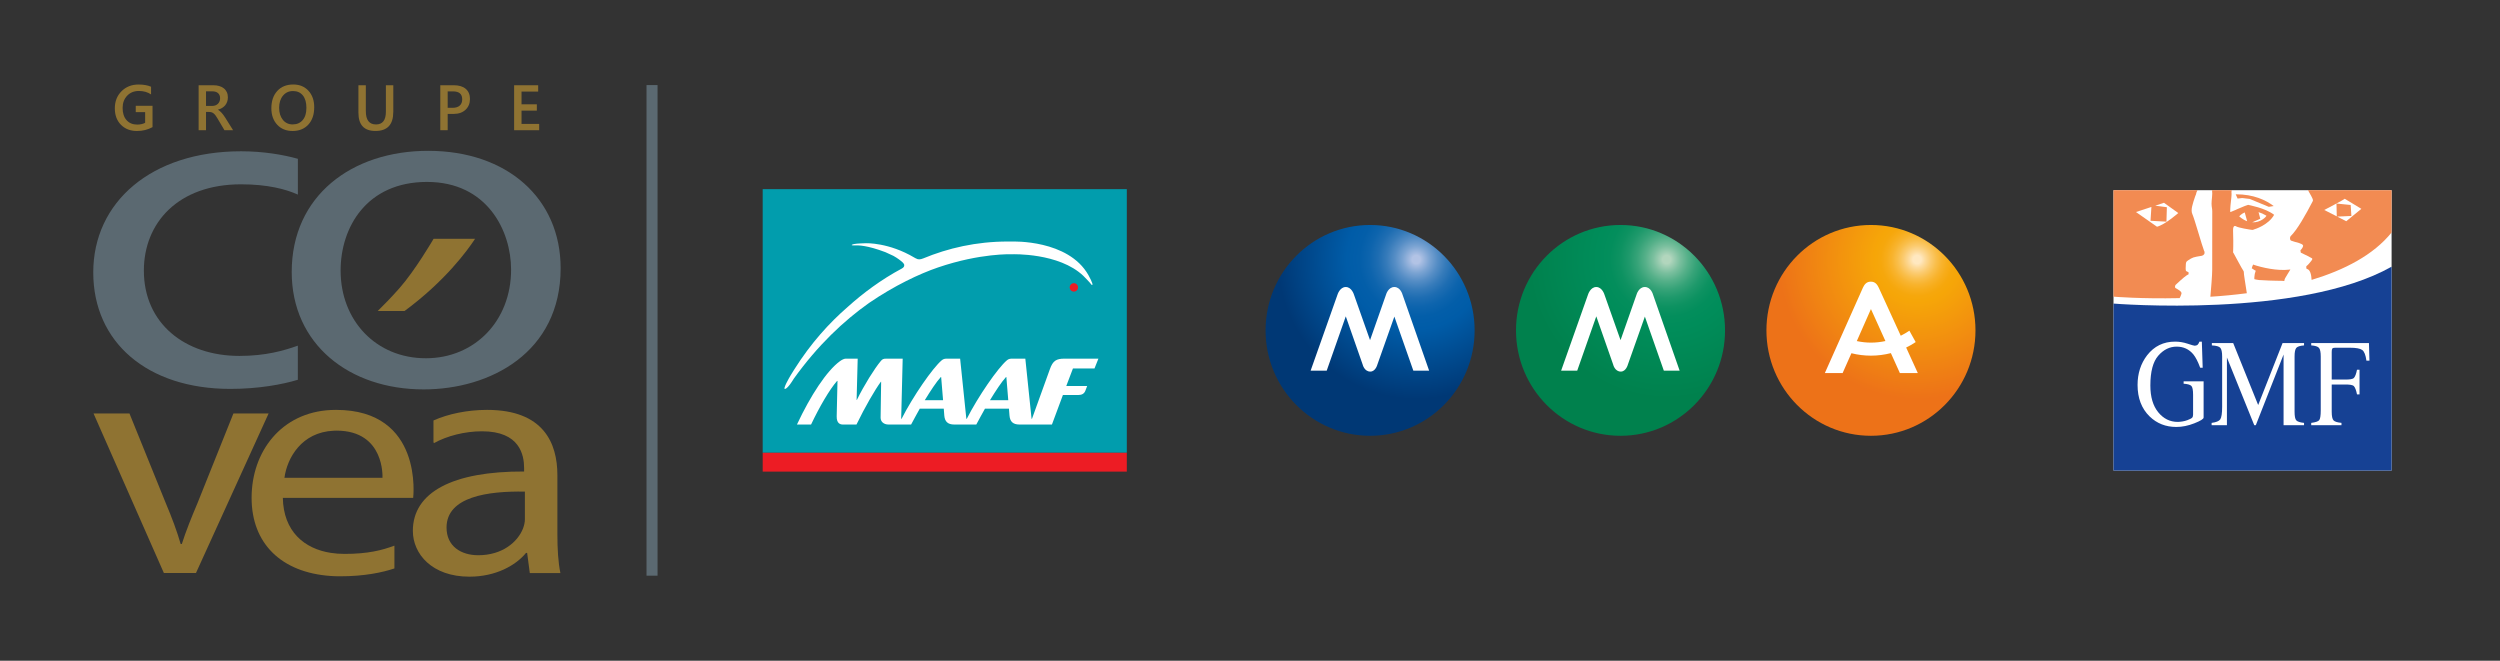 <svg fill="none" height="97" viewBox="0 0 367 97" width="367" xmlns="http://www.w3.org/2000/svg">
  <rect x="0" y="0" width="367" height="97" fill="#333333" stroke="none"/>
  <path d="M165.416 27.768H111.963V66.468H165.416V27.768Z" fill="#019DAD"/>
  <path d="M165.416 66.468H111.963V69.232H165.416V66.468Z" fill="#ED1C24"/>
  <path d="M157.506 54.095H160.67L161.246 52.65H156.252C155.075 52.65 154.56 52.951 154.122 54.197L151.493 61.482H151.435L150.518 52.65H148.59C148.268 52.65 148.051 52.689 147.815 52.892C146.479 54.017 143.595 58.191 141.922 61.482H141.86L140.947 52.65H139.019C138.701 52.65 138.484 52.689 138.244 52.892C136.909 54.017 134.024 58.191 132.351 61.482H132.293L132.514 52.65H130.125C129.649 52.65 129.529 52.732 129.293 53.01C128.395 54.075 126.823 56.582 125.789 58.71H125.75L125.909 52.65H124.155C123.915 52.65 123.601 52.81 123.319 53.01C121.371 54.415 118.982 58.07 116.992 62.322H119.064C120.299 59.729 121.77 57.183 122.885 55.918H122.943L122.827 61.119C122.808 62.181 123.365 62.322 123.741 62.322H125.731C127.005 59.694 128.456 57.203 129.312 56.039H129.351L129.273 61.318C129.273 61.9 129.73 62.322 130.447 62.322H133.749C134.167 61.556 134.585 60.756 135.023 59.991H138.546L138.624 61.017C138.705 61.88 139.123 62.322 140.095 62.322H143.32C143.738 61.556 144.156 60.756 144.594 59.991H148.113L148.195 61.017C148.272 61.88 148.694 62.322 149.666 62.322H154.424L156.035 57.988H158.304C158.819 57.988 159.175 57.785 159.338 57.343L159.597 56.66H156.531L157.506 54.095ZM138.105 55.356H138.163L138.442 58.749H135.755C136.63 57.324 137.447 56.078 138.105 55.356ZM147.676 55.356H147.734L148.013 58.749H145.326C146.201 57.324 147.018 56.078 147.676 55.356Z" fill="white"/>
  <path d="M157.029 42.19C157.029 41.85 157.304 41.569 157.641 41.569C157.982 41.569 158.257 41.846 158.257 42.19C158.257 42.534 157.982 42.811 157.641 42.811C157.304 42.811 157.029 42.534 157.029 42.19Z" fill="#ED1C24"/>
  <path d="M159.779 40.386C156.817 35.139 148.64 35.455 148.555 35.459C148.547 35.459 148.33 35.451 147.943 35.455C143.312 35.455 139.17 36.427 135.519 37.938C135.515 37.938 135.507 37.938 135.503 37.942C135.081 38.122 134.795 38.071 134.675 38.032C134.415 37.934 134.241 37.821 134.241 37.821C130.466 35.572 127.125 35.705 127.125 35.705C127.125 35.705 125.758 35.732 125.344 35.83C124.941 35.928 124.929 36.045 125.336 36.025C126.079 35.994 127.299 36.014 129.974 37.017L131.151 37.56C131.778 37.907 132.224 38.262 132.522 38.532C132.619 38.629 132.681 38.723 132.723 38.813C132.75 38.895 132.816 39.184 132.41 39.406C132.398 39.41 132.394 39.414 132.386 39.422C129.32 41.066 126.672 43.049 124.445 45.056C121.727 47.41 119.033 50.386 116.636 54.181C116.168 54.907 115.931 55.332 115.931 55.332C115.931 55.332 114.82 57.218 115.265 57.097C115.715 56.976 116.524 55.598 116.524 55.598C120.043 50.686 123.861 47.098 127.581 44.47C131.287 41.936 134.965 40.195 137.71 39.258C143.936 37.134 148.508 37.325 148.555 37.325C148.632 37.325 155.443 37.075 159.036 40.496C159.043 40.507 160.019 41.483 160.197 41.753C160.217 41.78 160.275 41.87 160.352 41.819C160.522 41.714 159.81 40.441 159.779 40.386Z" fill="white"/>
  <path d="M351.087 27.92H310.26V69.084H351.087V27.92Z" fill="white"/>
  <path d="M351.084 69.083H310.26V44.564C310.26 44.564 337.544 46.805 351.087 39.148V69.083H351.084Z" fill="#164194"/>
  <path d="M339.287 62.079C339.918 61.997 340.302 61.868 340.456 61.685C340.607 61.502 340.685 61.017 340.685 60.233V52.342C340.685 51.694 340.6 51.268 340.425 51.069C340.259 50.866 339.876 50.749 339.287 50.702V50.358H347.762L347.836 52.943H347.391C347.278 52.119 347.077 51.592 346.767 51.373C346.465 51.155 345.861 51.046 344.967 51.046H342.795C342.578 51.046 342.45 51.085 342.384 51.174C342.323 51.256 342.295 51.416 342.295 51.659V55.719H344.258C344.936 55.719 345.37 55.668 345.555 55.477C345.741 55.274 345.892 54.876 346.008 54.275H346.38V57.894H346.008C345.888 57.289 345.734 56.886 345.552 56.687C345.362 56.496 344.932 56.445 344.258 56.445H342.295V60.432C342.295 61.099 342.385 61.529 342.563 61.712C342.745 61.9 343.132 62.021 343.728 62.075V62.415H339.287V62.079Z" fill="white"/>
  <path d="M323.486 55.984H320.555V56.328C321.136 56.367 321.515 56.476 321.689 56.652C321.864 56.828 321.945 57.265 321.945 57.968V60.857C321.945 61.056 321.902 61.209 321.81 61.314C321.713 61.416 321.48 61.54 321.101 61.681C320.869 61.767 320.625 61.833 320.365 61.872C320.106 61.911 319.881 61.935 319.692 61.935C318.557 61.935 317.601 61.466 316.83 60.521C316.06 59.577 315.673 58.269 315.673 56.594C315.673 54.556 316.06 53.099 316.834 52.213C317.605 51.331 318.507 50.885 319.529 50.885C320.536 50.885 321.349 51.26 321.98 52.018C322.332 52.451 322.665 53.103 322.987 53.981H323.354L323.23 50.155H322.874C322.808 50.347 322.723 50.491 322.626 50.593C322.534 50.69 322.371 50.745 322.142 50.745C322.053 50.745 321.713 50.643 321.12 50.448C320.52 50.249 319.916 50.151 319.301 50.151C317.601 50.151 316.234 50.819 315.197 52.154C314.267 53.369 313.795 54.817 313.795 56.512C313.795 58.44 314.383 59.979 315.557 61.127C316.625 62.165 317.934 62.677 319.486 62.677C320.33 62.677 321.206 62.505 322.119 62.146C323.033 61.786 323.49 61.505 323.49 61.291V55.984H323.486Z" fill="white"/>
  <path d="M326.908 52.475L330.927 62.423H331.151L335.228 52.045V62.423H338.233V62.079C337.648 62.017 337.265 61.896 337.094 61.708C336.924 61.521 336.843 61.095 336.843 60.432V52.338C336.843 51.69 336.928 51.268 337.094 51.073C337.269 50.87 337.648 50.753 338.233 50.706V50.362H335.081L331.5 59.459L327.833 50.362H324.701V50.706C325.344 50.741 325.754 50.854 325.936 51.053C326.118 51.256 326.211 51.678 326.211 52.338V59.729C326.211 60.685 326.114 61.298 325.932 61.564C325.746 61.825 325.32 61.997 324.666 62.079V62.419H326.912V52.475H326.908Z" fill="white"/>
  <path d="M336.091 39.578C334.299 39.801 331.995 39.266 330.806 38.856C330.713 38.825 330.779 38.805 330.744 38.864C330.667 38.977 330.597 39.262 330.551 39.418C330.574 39.344 331.015 39.723 331.104 39.723C331.166 39.723 331.155 39.676 331 40.211C330.957 40.344 330.915 40.976 330.946 40.984C330.977 40.992 331.488 41.109 331.631 41.109H331.654C333.733 41.249 335.119 41.206 335.189 41.238C335.313 41.292 335.379 41.214 335.36 41.124C335.36 41.128 335.367 41 335.452 40.851C335.654 40.472 335.948 40.055 336.176 39.653C336.269 39.543 336.173 39.532 336.091 39.578Z" fill="#F28B52"/>
  <path d="M329.157 29.071L330.261 29.204L333.064 30.364L333.78 30.247C332.634 29.384 330.822 28.505 328.201 28.525L328.48 29.149L329.157 29.071Z" fill="#F28B52"/>
  <path d="M338.821 27.92C338.968 28.287 339.665 29.236 339.526 29.505C338.481 31.52 337.215 33.765 336.258 34.675C336.127 34.839 336.142 35.233 336.328 35.323C336.51 35.397 337.156 35.592 337.509 35.678C337.811 35.791 338.012 35.869 338.074 36.002C338.175 36.166 337.896 36.56 337.702 36.744L337.757 37.087C338.004 37.236 338.423 37.372 339.402 37.919C339.514 38.001 339.39 38.192 339.321 38.267C339.259 38.352 338.802 38.93 338.616 39.039C338.504 39.106 338.581 39.43 338.616 39.473C339.131 39.539 339.301 40.301 339.344 41.089C344.145 39.637 348.419 37.439 351.083 34.132V27.92H338.821ZM344.428 32.476L343.103 31.797L345.183 31.703L345.078 30.091C345.078 30.091 343.193 29.895 342.995 29.88L343.038 31.758L341.202 30.825C341.202 30.825 344.16 29.279 344.207 29.177L346.646 30.657L344.428 32.476Z" fill="#F28B52"/>
  <path d="M329.398 39.996L329.371 39.82C329.014 39.282 328.364 38.005 327.895 37.173C327.787 37.013 327.81 37.115 327.826 36.845C327.845 36.576 327.845 35.69 327.845 35.358C327.845 35.018 327.826 34.264 327.814 33.874C327.779 32.964 328.205 33.199 328.205 33.199C328.554 33.449 330.366 33.718 330.563 33.741C330.799 33.769 330.737 33.722 330.869 33.687C330.997 33.659 333.014 33.038 333.842 31.532C332.503 30.509 330.153 30.118 330.025 30.071L329.529 30.243C329.34 30.337 328.29 30.739 328.221 30.805L327.961 30.911L327.431 31.133L327.392 31.043C327.392 31.043 327.4 30.317 327.489 29.673C327.516 29.478 327.62 28.537 327.593 28.392C327.574 28.291 327.566 28.111 327.601 28.017L327.624 27.92H324.732C324.825 28.58 324.647 29.357 324.655 29.884C324.666 30.501 324.759 30.532 324.759 31.028C324.759 31.524 324.752 38.864 324.752 39.633C324.752 40.465 324.566 42.581 324.484 43.561C326.211 43.452 328.012 43.284 329.835 43.045C329.661 41.87 329.347 40.004 329.398 39.996ZM331.554 31.141C331.907 31.242 332.29 31.414 332.708 31.664C332.696 31.82 331.852 32.703 330.625 32.636L331.81 32.113L331.554 31.141ZM329.525 31.18L329.882 32.476C329.514 32.344 329.123 32.117 328.72 31.766C328.716 31.766 328.979 31.418 329.525 31.18Z" fill="#F28B52"/>
  <path d="M323.563 36.834C323.234 36.014 322.177 32.18 321.836 31.426C321.565 30.817 321.871 29.958 322.266 28.783L322.289 28.728C322.436 28.463 322.382 28.322 322.502 28.111L322.595 27.92H310.256V43.549C310.256 43.549 314.317 43.893 319.97 43.764C320.102 43.487 320.129 43.483 320.237 43.131C320.346 42.795 319.699 42.483 319.366 42.284C319.242 42.206 319.289 41.905 319.385 41.816C320.307 40.949 320.957 40.383 321.263 40.289C321.271 40.187 321.345 39.996 321.228 39.938L321.17 39.91C321.043 39.856 320.992 39.848 320.895 39.758L320.888 39.711C320.818 39.41 320.884 39.266 320.884 38.735C320.923 38.462 320.973 38.399 321.074 38.333L321.174 38.247C321.898 37.767 321.933 37.759 323.246 37.544C323.548 37.458 323.699 37.228 323.606 36.892L323.563 36.834ZM316.648 33.285C315.792 32.699 313.562 31.125 313.562 31.125L315.827 30.38L315.696 32.41L318.034 32.539L318.096 30.419L316.389 30.192L317.67 29.767L319.773 31.274C319.773 31.27 317.856 32.968 316.648 33.285Z" fill="#F28B52"/>
  <path d="M201.131 63.973C209.606 63.973 216.475 57.047 216.475 48.5C216.475 39.954 209.606 33.027 201.131 33.027C192.656 33.027 185.787 39.954 185.787 48.5C185.787 57.047 192.656 63.973 201.131 63.973Z" fill="url(#paint0_radial_1838_1825)"/>
  <path d="M192.4 54.412L196.346 43.253C196.346 43.253 196.683 42.133 197.558 42.133C198.433 42.133 198.762 43.253 198.762 43.253L201.123 49.934L203.47 43.253C203.47 43.253 203.779 42.133 204.689 42.133C205.599 42.133 205.893 43.253 205.893 43.253L209.796 54.412H207.477L204.693 46.474L202.196 53.53C202.196 53.53 201.933 54.549 201.162 54.549C200.279 54.549 200.043 53.53 200.043 53.53L197.561 46.439L194.762 54.412H192.4Z" fill="white"/>
  <path d="M237.893 63.973C246.367 63.973 253.236 57.046 253.236 48.5C253.236 39.955 246.367 33.027 237.893 33.027C229.418 33.027 222.549 39.955 222.549 48.5C222.549 57.046 229.418 63.973 237.893 63.973Z" fill="url(#paint1_radial_1838_1825)"/>
  <path d="M229.174 54.412L233.119 43.253C233.119 43.253 233.456 42.133 234.331 42.133C235.206 42.133 235.535 43.253 235.535 43.253L237.897 49.934L240.243 43.253C240.243 43.253 240.553 42.133 241.463 42.133C242.373 42.133 242.667 43.253 242.667 43.253L246.57 54.412H244.25L241.467 46.474L238.969 53.53C238.969 53.53 238.706 54.549 237.936 54.549C237.053 54.549 236.817 53.53 236.817 53.53L234.335 46.439L231.536 54.412H229.174Z" fill="white"/>
  <path d="M274.656 63.973C283.132 63.973 290 57.047 290 48.5C290 39.954 283.132 33.027 274.656 33.027C266.181 33.027 259.312 39.954 259.312 48.5C259.312 57.047 266.181 63.973 274.656 63.973Z" fill="url(#paint2_radial_1838_1825)"/>
  <path d="M281.535 54.767L279.823 51.019C280.307 50.785 280.776 50.519 281.221 50.218L280.296 48.543C279.893 48.821 279.471 49.067 279.03 49.285L275.801 42.234C275.588 41.785 275.289 41.348 274.651 41.348H274.624C273.985 41.348 273.687 41.785 273.474 42.234C273.338 42.519 267.887 54.767 267.887 54.767H270.496L271.789 51.854C272.707 52.085 273.667 52.21 274.658 52.21C275.669 52.21 276.645 52.077 277.582 51.839L278.902 54.767H281.535ZM274.658 50.297C273.942 50.297 273.249 50.215 272.579 50.07L274.655 45.369L276.78 50.066C276.095 50.215 275.386 50.297 274.658 50.297Z" fill="white"/>
  <path d="M95.719 12.49V84.51" stroke="#5B6971" stroke-width="1.618" stroke-miterlimit="10"/>
  <path d="M19.006 60.701L24.337 73.863C25.235 75.991 25.963 77.927 26.525 79.864H26.691C27.307 77.927 28.093 75.995 28.991 73.863L34.264 60.701H39.429L28.767 84.12H24.058L13.732 60.701H19.006Z" fill="#8F7332"/>
  <path d="M82.301 39.376C82.301 51.764 71.951 57.164 62.187 57.164C51.253 57.164 42.824 50.519 42.824 39.93C42.824 28.716 51.671 22.142 62.857 22.142C74.453 22.142 82.301 29.13 82.301 39.376ZM50.002 39.719C50.002 47.055 55.194 52.592 62.516 52.592C69.667 52.592 75.029 47.126 75.029 39.578C75.029 33.901 71.537 26.706 62.686 26.706C53.836 26.71 50.002 33.351 50.002 39.719Z" fill="#5B6971"/>
  <path d="M43.727 50.741C41.694 51.463 39.034 52.248 35.143 52.248C27.132 52.248 21.119 47.473 21.119 39.723C21.119 32.734 26.125 27.057 35.391 27.057C39.266 27.057 41.965 27.768 43.727 28.568V23.313C41.601 22.712 38.635 22.208 35.391 22.208C22.203 22.208 13.69 29.681 13.69 39.996C13.69 50.237 21.619 57.09 33.803 57.09C37.981 57.09 41.465 56.434 43.723 55.75V50.741H43.727Z" fill="#5B6971"/>
  <path d="M81.825 78.51V69.752C81.825 65.059 79.804 60.171 71.499 60.171C68.579 60.171 65.788 60.768 63.635 61.725V64.903L63.697 65.055C65.606 63.989 68.243 63.314 70.767 63.314C76.323 63.314 76.939 66.797 76.939 68.733V69.217C66.446 69.171 60.607 72.267 60.607 77.928C60.607 81.313 63.414 84.655 68.912 84.655C72.784 84.655 75.703 83.011 77.217 81.172H77.384L77.775 84.124H82.266C81.937 82.523 81.825 80.54 81.825 78.51ZM77.055 76.234C77.055 76.671 76.942 77.151 76.776 77.588C75.99 79.572 73.744 81.508 70.209 81.508C67.685 81.508 65.552 80.2 65.552 77.444C65.552 72.895 71.669 72.071 77.055 72.169V76.234Z" fill="#8F7332"/>
  <path d="M49.321 60.171C49.062 60.171 48.81 60.179 48.559 60.19C41.318 60.546 36.935 66.262 36.935 73.087C36.935 79.747 41.253 84.05 48.559 84.554C49.004 84.585 49.457 84.6 49.921 84.6C53.518 84.6 56.155 84.034 57.901 83.445V80.15L57.889 80.103C56.089 80.778 54.014 81.313 50.576 81.313C49.887 81.313 49.209 81.262 48.559 81.161C44.667 80.559 41.613 78.018 41.52 73.087H60.542C60.542 73.087 60.542 73.087 60.542 73.083H60.654C60.654 73.083 62.203 60.171 49.321 60.171ZM56.147 70.139H41.756C42.143 67.265 44.245 63.431 49.004 63.228C49.136 63.224 49.263 63.216 49.399 63.216C56.546 63.22 56.147 70.139 56.147 70.139Z" fill="#8F7332"/>
  <path d="M63.651 35.058C63.59 35.159 60.945 39.704 58.603 42.347C57.422 43.682 56.245 44.877 55.447 45.658H59.385C65.347 41.254 68.596 36.803 69.738 35.058H63.651Z" fill="#8F7332"/>
  <path d="M22.382 18.667C21.701 19.042 20.942 19.229 20.106 19.229C19.138 19.229 18.356 18.925 17.756 18.319C17.155 17.71 16.857 16.906 16.857 15.906C16.857 14.884 17.186 14.044 17.841 13.392C18.495 12.736 19.331 12.408 20.342 12.408C21.07 12.408 21.682 12.518 22.177 12.732V13.861C21.674 13.521 21.078 13.353 20.385 13.353C19.688 13.353 19.115 13.583 18.669 14.048C18.224 14.513 18 15.11 18 15.848C18 16.605 18.193 17.203 18.576 17.636C18.96 18.07 19.483 18.288 20.137 18.288C20.586 18.288 20.977 18.202 21.306 18.027V16.457H19.928V15.536H22.39V18.667H22.382Z" fill="#8F7332"/>
  <path d="M34.219 19.116H32.949L31.903 17.347C31.81 17.183 31.717 17.047 31.628 16.93C31.539 16.816 31.446 16.719 31.354 16.645C31.261 16.57 31.16 16.516 31.052 16.484C30.943 16.449 30.819 16.434 30.68 16.434H30.242V19.112H29.158V12.514H31.315C31.621 12.514 31.903 12.549 32.163 12.623C32.422 12.697 32.647 12.806 32.84 12.955C33.034 13.103 33.181 13.291 33.289 13.513C33.398 13.736 33.452 13.997 33.452 14.294C33.452 14.528 33.417 14.743 33.347 14.938C33.278 15.133 33.181 15.305 33.057 15.458C32.929 15.61 32.778 15.739 32.6 15.848C32.422 15.957 32.221 16.039 32 16.098V16.117C32.12 16.184 32.221 16.258 32.31 16.34C32.399 16.422 32.48 16.504 32.562 16.59C32.639 16.676 32.72 16.773 32.798 16.883C32.875 16.992 32.96 17.117 33.057 17.261L34.219 19.116ZM30.242 13.404V15.551H31.148C31.315 15.551 31.47 15.524 31.613 15.473C31.756 15.422 31.876 15.344 31.981 15.247C32.085 15.149 32.167 15.028 32.225 14.887C32.283 14.747 32.31 14.587 32.31 14.415C32.31 14.099 32.209 13.853 32.012 13.673C31.814 13.494 31.528 13.408 31.156 13.408H30.242V13.404Z" fill="#8F7332"/>
  <path d="M42.957 19.229C42.012 19.229 41.257 18.921 40.688 18.304C40.119 17.687 39.836 16.883 39.836 15.895C39.836 14.833 40.126 13.986 40.703 13.353C41.28 12.721 42.066 12.404 43.061 12.404C43.979 12.404 44.722 12.713 45.283 13.326C45.845 13.939 46.127 14.743 46.127 15.735C46.127 16.812 45.841 17.663 45.264 18.292C44.687 18.913 43.917 19.229 42.957 19.229ZM43.007 13.365C42.407 13.365 41.919 13.591 41.543 14.04C41.168 14.493 40.978 15.087 40.978 15.821C40.978 16.555 41.16 17.144 41.524 17.593C41.888 18.042 42.368 18.265 42.957 18.265C43.584 18.265 44.079 18.05 44.439 17.624C44.803 17.199 44.981 16.602 44.981 15.832C44.981 15.044 44.807 14.435 44.455 14.005C44.11 13.579 43.626 13.365 43.007 13.365Z" fill="#8F7332"/>
  <path d="M57.732 16.445C57.732 18.3 56.861 19.225 55.118 19.225C53.45 19.225 52.617 18.335 52.617 16.551V12.514H53.705V16.324C53.705 17.621 54.205 18.269 55.203 18.269C56.164 18.269 56.648 17.644 56.648 16.395V12.514H57.736V16.445H57.732Z" fill="#8F7332"/>
  <path d="M65.719 16.723V19.116H64.635V12.514H66.621C67.372 12.514 67.957 12.689 68.371 13.045C68.785 13.396 68.99 13.896 68.99 14.536C68.99 15.176 68.774 15.704 68.344 16.11C67.91 16.52 67.326 16.723 66.59 16.723H65.719ZM65.719 13.416V15.829H66.424C66.888 15.829 67.244 15.719 67.488 15.501C67.732 15.282 67.852 14.977 67.852 14.579C67.852 13.802 67.403 13.416 66.509 13.416H65.719Z" fill="#8F7332"/>
  <path d="M79.147 19.116H75.473V12.514H79.004V13.443H76.561V15.313H78.81V16.238H76.561V18.191H79.151V19.116H79.147Z" fill="#8F7332"/>
  <defs>
    <radialGradient id="paint0_radial_1838_1825" cx="0" cy="0" r="1" gradientUnits="userSpaceOnUse" gradientTransform="translate(207.906 38.094) scale(20.316 20.487)">
      <stop offset="0.03" stop-color="#B2C3E5"/>
      <stop offset="0.043" stop-color="#A6BCE1"/>
      <stop offset="0.098" stop-color="#7AA3D2"/>
      <stop offset="0.155" stop-color="#558DC5"/>
      <stop offset="0.214" stop-color="#367BBA"/>
      <stop offset="0.275" stop-color="#1E6DB2"/>
      <stop offset="0.34" stop-color="#0D64AD"/>
      <stop offset="0.411" stop-color="#035EA9"/>
      <stop offset="0.5" stop-color="#005CA8"/>
      <stop offset="1" stop-color="#003875"/>
    </radialGradient>
    <radialGradient id="paint1_radial_1838_1825" cx="0" cy="0" r="1" gradientUnits="userSpaceOnUse" gradientTransform="translate(244.668 38.094) scale(20.316 20.487)">
      <stop offset="0.03" stop-color="#B2D6BD"/>
      <stop offset="0.043" stop-color="#A6D1B7"/>
      <stop offset="0.098" stop-color="#7ABF9E"/>
      <stop offset="0.155" stop-color="#55B089"/>
      <stop offset="0.214" stop-color="#36A378"/>
      <stop offset="0.275" stop-color="#1E996B"/>
      <stop offset="0.34" stop-color="#0D9261"/>
      <stop offset="0.411" stop-color="#038E5C"/>
      <stop offset="0.5" stop-color="#008D5A"/>
      <stop offset="1" stop-color="#00814D"/>
    </radialGradient>
    <radialGradient id="paint2_radial_1838_1825" cx="0" cy="0" r="1" gradientUnits="userSpaceOnUse" gradientTransform="translate(281.431 38.094) scale(20.316 20.487)">
      <stop offset="0.03" stop-color="#FFE8C0"/>
      <stop offset="0.058" stop-color="#FDDB9D"/>
      <stop offset="0.099" stop-color="#FBCB70"/>
      <stop offset="0.14" stop-color="#F9BE4A"/>
      <stop offset="0.181" stop-color="#F8B32D"/>
      <stop offset="0.222" stop-color="#F7AC19"/>
      <stop offset="0.262" stop-color="#F6A70C"/>
      <stop offset="0.3" stop-color="#F6A608"/>
      <stop offset="1" stop-color="#ED7218"/>
    </radialGradient>
  </defs>
</svg>